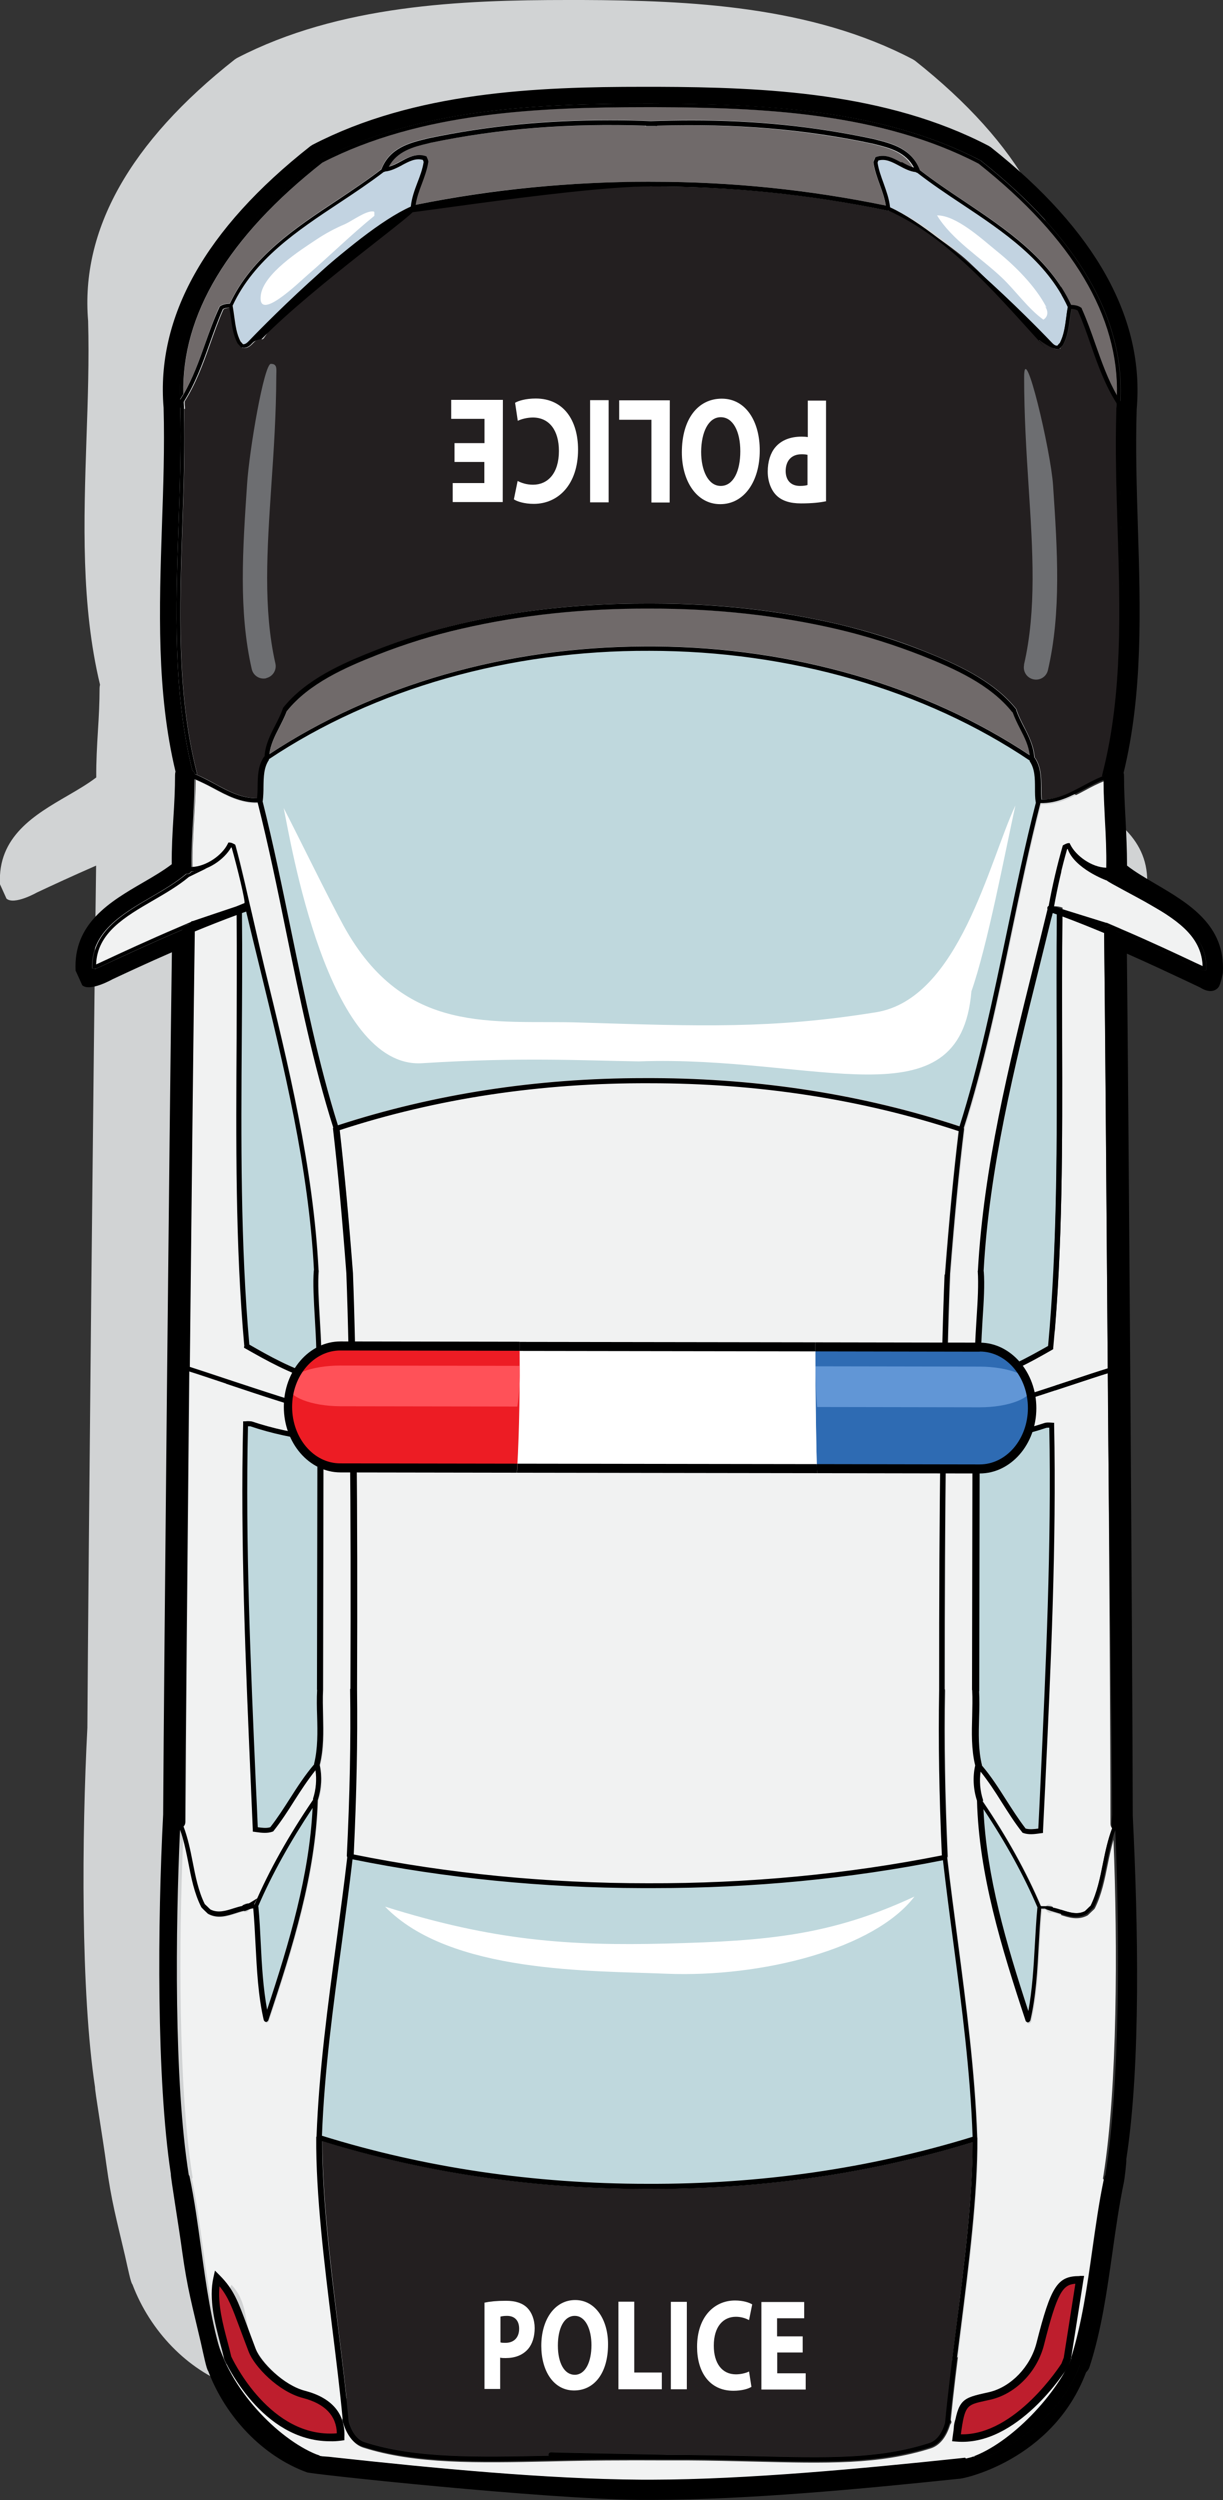 <?xml version="1.0" encoding="UTF-8"?>
<svg id="Layer_2" data-name="Layer 2" xmlns="http://www.w3.org/2000/svg" viewBox="0 0 81.18 165.87">
  <rect x="0" y="0" width="81.18" height="165.87" fill="#333333" stroke="none"/>
  <defs>
    <style>
      .cls-1 {
        fill: #6196d6;
      }

      .cls-2 {
        fill: #fff;
      }

      .cls-3 {
        fill: #c2d3e1;
      }

      .cls-4 {
        fill: #be1e2d;
      }

      .cls-5 {
        fill: #2e6bb3;
      }

      .cls-6 {
        fill: #bfd8dd;
      }

      .cls-7 {
        fill: #6d6e71;
      }

      .cls-8 {
        fill: #f1f2f2;
      }

      .cls-9 {
        fill: #ed1c24;
      }

      .cls-10 {
        fill: #d1d3d4;
      }

      .cls-11 {
        fill: #ff5158;
      }

      .cls-12 {
        fill: #706a6a;
      }

      .cls-13 {
        fill: #231f20;
      }
    </style>
  </defs>
  <g id="Layer_2-2" data-name="Layer 2">
    <g>
      <path class="cls-10" d="m0,58.67l.43.95c.51.45,2.01-.4,2.01-.4.98-.46,2.38-1.11,3.94-1.79-.16,11.25-.52,46.82-.58,57.2-.37,7.1-.45,17.55.51,23.86-.03.13.54,3.54.75,5.12.35,2.52.66,3.56,1.24,6.06.19.84.38,1.79.49,1.89,1.18,3.12,3.66,5.67,6.55,6.72.14.12,15.77,1.78,22.09,1.83h.51s.45,0,.45,0h0c6.28-.02,13.73-.72,20.22-1.4.14.05,6.22-1.16,8.45-7.06.11-.11.2-.24.24-.39.79-2.44,1.15-5.04,1.51-7.56.22-1.56.45-3.18.77-4.71.03-.14.18-1.35.15-1.48.98-6.31.78-15.69.43-22.79-.02-10.37-.27-45.95-.39-57.2,1.56.69,2.96,1.35,3.94,1.81l.93.44s.75.52,1.2-.01c.17-.2.3-.97.3-.97.19-3.16-2.28-4.61-4.46-5.89-.69-.41-1.35-.79-1.9-1.21,0-1.04-.05-2.08-.1-3.08-.05-.93-.1-1.9-.1-2.84,0-.08,0-.16-.03-.23,1.29-5.28,1.12-10.89.95-16.32-.08-2.57-.16-5.23-.08-7.77v-.03c.53-6.03-2.72-11.88-9.68-17.39l-.14-.09C53.83.38,45.73.03,38.66,0h-.7s-.26,0-.26,0h0c-7.07,0-15.17.32-21.97,3.85l-.14.09c-6.98,5.49-10.25,11.33-9.74,17.36v.03c.07,2.55-.02,5.21-.11,7.78-.18,5.42-.37,11.03.9,16.32-.02.08-.03.15-.03.23,0,.94-.05,1.91-.11,2.84-.06,1-.12,2.03-.11,3.08-.55.42-1.21.81-1.9,1.21C2.3,54.06-.17,55.5,0,58.67Z"/>
      <g>
        <path class="cls-8" d="m43.1,71.86c-7.22-.03-14.13,1.01-20.56,3.11.33,2.82.61,5.85.88,9.5,0,0,0,.01,0,.02.23,6.14.32,15.17.27,27.6,0,0,0,0,0,0,.05,3.36-.02,6.94-.22,10.94,6.29,1.27,12.85,1.92,19.52,1.91,6.66.03,13.23-.59,19.52-1.85-.18-3.99-.24-7.57-.18-10.94,0,0,0,0,0,0,0-12.42.11-21.45.36-27.6,0,0,0,0,0-.02.29-3.66.58-6.68.91-9.5-6.42-2.12-13.34-3.19-20.53-3.18Z"/>
        <path class="cls-6" d="m63.28,128.88c-.24-1.79-.48-3.65-.69-5.46-6.19,1.23-12.63,1.85-19.18,1.85,0,0,0,0-.01,0-.14,0-.28,0-.42,0-.13,0-.26,0-.39,0,0,0,0,0-.01,0-6.55-.02-12.99-.66-19.18-1.91-.21,1.82-.46,3.67-.7,5.46-.57,4.23-1.16,8.6-1.33,12.88,6.82,2.13,14.08,3.2,21.6,3.19,7.51.03,14.77-1.02,21.59-3.12-.15-4.28-.72-8.66-1.28-12.89Z"/>
        <path class="cls-2" d="m44.24,130.95c6.33.26,13.81-1.65,16.46-5.12-5.52,2.57-9.72,2.95-16.48,3.12-6.45.16-11.43-.18-18.66-2.45,4.31,4.45,13.77,4.24,18.67,4.45Z"/>
        <path class="cls-8" d="m69.91,89.51l-.08.05c-1.37.77-2.92,1.64-4.64,2.15-.24.46-.19,1.04-.14,1.6,0,.04,0,.08.01.12.96-.17,3.82-1.11,5.95-1.82,1.02-.34,1.93-.64,2.52-.82-.09-12.22-.18-24.28-.24-28.89-.9-.38-1.83-.75-2.77-1.1-.03,2.69-.02,5.45-.02,8.13.02,6.8.04,13.83-.58,20.49v.09Z"/>
        <path class="cls-13" d="m36.62,162.69c.16.01,2.12.05,3.85.09,2.98.06,3.68.07,3.87.09h0c.42,0,.83,0,1.24,0,.09,0,.16,0,.18,0,.01,0,.02,0,.03,0,1.55.02,2.97.05,4.26.08,4.98.12,8.26.2,11.63-.87.47-.15.84-.63,1.06-1.34.18-1.9.44-3.98.72-6.17.54-4.28,1.1-8.7,1.11-12.45-6.72,2.06-13.86,3.1-21.24,3.1,0,0-.01,0-.02,0-.11,0-.22,0-.33,0-.11,0-.22,0-.33,0,0,0-.01,0-.02,0-7.39-.03-14.52-1.09-21.23-3.17,0,3.74.54,8.16,1.06,12.45.27,2.2.53,4.27.7,6.18.21.72.58,1.19,1.05,1.34,3.39,1.09,7.49,1.01,12.23.9-.02-.05-.03-.1,0-.15.04-.07.11-.1.18-.09Z"/>
        <path class="cls-6" d="m17.86,50.4c-.34.5-.35,1.12-.36,1.78,0,.31,0,.64-.05.94,0,0-.01.01-.01.02.71,2.82,1.32,5.79,1.91,8.66.88,4.3,1.8,8.75,3.09,12.84,6.36-2.08,13.2-3.13,20.32-3.13h0s0,0,.01,0c.04,0,.07,0,.11,0h.21c.07,0,.14,0,.21,0,.04,0,.07,0,.11,0h.01s0,0,0,0c7.12.02,13.95,1.1,20.31,3.2,1.3-4.09,2.23-8.53,3.13-12.83.6-2.87,1.22-5.83,1.94-8.65,0,0-.01-.01-.01-.02-.04-.31-.05-.63-.05-.94,0-.66-.01-1.28-.35-1.78,0-.01,0-.03,0-.05-7.01-4.7-15.95-7.28-25.24-7.28-9.29-.04-18.24,2.51-25.26,7.19,0,.02,0,.03,0,.05Z"/>
        <path class="cls-2" d="m28.03,70.54c6.49-.41,10.54-.18,14.37-.12,11.75-.43,21.33,4.3,22.08-4.65,1.07-3.04,2.23-9.2,2.92-12.33-1.74,3.7-3.74,12.83-9.25,13.72-6.87,1.11-11.66.93-19.68.68-5.71-.18-11.62.94-15.67-6.43-1.06-1.94-3.01-5.95-3.97-7.8.44,2.07,2.88,17.34,9.2,16.93Z"/>
        <path class="cls-6" d="m65.18,117.09s0,.02,0,.03c.6.71,1.11,1.5,1.6,2.27.41.64.83,1.31,1.3,1.91.25.08.55.04.84,0,.04-.96.09-1.93.14-2.9.37-7.81.75-15.89.59-23.7-.06,0-.12,0-.19.01-1.36.46-2.89.78-4.43.95l-.03,16.5s0,.01,0,.02c.03.58.01,1.17,0,1.74-.03,1.06-.06,2.15.19,3.16Z"/>
        <path class="cls-8" d="m69.14,126.46h.32s.02-.06.05-.07c.04-.02.08-.04.12-.03.07,0,.15.04.19.1,0,.01.04.03.05.05.02.01.02.03.03.05.2.04.39.1.58.16.53.17,1.04.34,1.54.08.07-.06.14-.13.21-.2.06-.06.11-.11.17-.16.43-.87.63-1.86.82-2.82.15-.78.32-1.58.61-2.32-.08-.07-.12-.18-.12-.29,0-5.01-.08-17.51-.17-29.9-.59.18-1.46.47-2.43.79-2.27.75-5.05,1.67-6.03,1.83-.05.35-.05.71-.04,1.09,0,.17,0,.34,0,.51,1.5-.16,2.99-.48,4.34-.93.1-.02.18-.03.26-.02.07,0,.13,0,.19.01h.15s0,.16,0,.16c.16,7.86-.22,16-.59,23.88-.05,1.02-.1,2.03-.14,3.04v.14s-.23.03-.23.03c-.35.05-.74.1-1.1-.03l-.04-.02-.03-.04c-.5-.63-.93-1.32-1.35-1.98-.44-.69-.89-1.4-1.4-2.03-.09.6-.04,1.27.16,1.88,0,.02,0,.03,0,.05,0,0,0,0,0,0,0,0,0,.02,0,.03,1.61,2.39,2.91,4.72,3.86,6.95.01,0,.03,0,.04.02Z"/>
        <path class="cls-6" d="m68.69,129.05c.04-.82.09-1.66.17-2.49,0,0,0-.01.01-.02-.89-2.1-2.1-4.29-3.59-6.53.2,4.46,1.5,8.89,2.98,13.4.26-1.42.35-2.91.43-4.37Z"/>
        <path class="cls-6" d="m69.88,60.56c-.3,1.25-.61,2.5-.92,3.74-1.61,6.5-3.28,13.23-3.66,20.03,0,0,.01.01.01.02.06.84,0,1.99-.08,3.2-.08,1.37-.17,2.78-.05,3.78,1.62-.49,3.09-1.3,4.4-2.04.61-6.62.59-13.61.57-20.37,0-2.72-.02-5.53.01-8.26-.09-.03-.18-.07-.28-.1Z"/>
        <path class="cls-8" d="m12.32,120.91c0,.11-.05.21-.12.29.28.74.44,1.54.6,2.32.19.96.38,1.96.81,2.83.06.05.11.11.17.16.07.07.14.13.21.2.5.26,1,.1,1.54-.08.19-.06.38-.12.58-.16.01-.02.01-.04.03-.05.02-.01.05-.04.05-.05.04-.07.12-.1.19-.1.04,0,.08.01.12.04.03.02.03.05.05.07h.32s.02-.01.04-.02c.95-2.23,2.26-4.56,3.88-6.94,0,0,0-.02,0-.03,0,0,0,0,0,0,0-.02-.01-.03,0-.05.2-.61.25-1.28.16-1.88-.52.63-.97,1.34-1.41,2.03-.42.66-.86,1.35-1.36,1.98l-.03.04-.04.02c-.36.13-.75.08-1.1.03l-.22-.03v-.14c-.05-1.01-.09-2.03-.14-3.04-.34-7.87-.7-16.01-.51-23.88v-.15s.16-.01.16-.01c.07,0,.14-.01.21-.01s.14,0,.22.02c1.37.46,2.87.78,4.36.95,0-.17,0-.35,0-.51,0-.38.01-.73-.04-1.09-.97-.16-3.76-1.09-6.02-1.85-.97-.32-1.84-.61-2.43-.8-.13,12.4-.24,24.9-.26,29.9Z"/>
        <path class="cls-6" d="m21.05,113.86c-.02-.57-.03-1.16,0-1.74,0,0-.01-.02-.01-.02l.03-16.5c-1.53-.17-3.07-.5-4.45-.97-.05,0-.11,0-.16,0-.18,7.8.17,15.88.52,23.7.04.97.09,1.94.13,2.9.29.04.58.07.83,0,.48-.61.9-1.27,1.31-1.91.49-.77,1-1.56,1.61-2.27,0,0,0-.02,0-.03.26-1.01.23-2.1.2-3.16Z"/>
        <path class="cls-6" d="m17.3,128.96c.07,1.46.16,2.95.42,4.37,1.5-4.51,2.81-8.94,3.02-13.39-1.49,2.24-2.71,4.43-3.61,6.52,0,0,0,.01.01.02.07.82.12,1.67.16,2.48Z"/>
        <path class="cls-12" d="m43.01,42.88s.02,0,.04,0h.09s.06,0,.09,0c.01,0,.03,0,.04,0,.08,0,.17,0,.25,0,0,0,0,0,0,0,9.13.07,17.91,2.62,24.84,7.22-.08-.63-.35-1.18-.64-1.76-.18-.35-.37-.72-.5-1.1,0,0-.01,0-.02,0-1.47-1.84-3.87-2.9-6-3.75-1.8-.72-3.7-1.31-5.63-1.76-3.89-.91-8.08-1.37-12.43-1.36-4.35-.03-8.54.42-12.43,1.32-1.93.45-3.83,1.03-5.63,1.74-2.14.84-4.55,1.9-6.02,3.73,0,0-.01,0-.01,0-.14.38-.32.75-.51,1.1-.3.58-.57,1.13-.65,1.76,6.94-4.58,15.73-7.1,24.86-7.14,0,0,0,0,0,0,.08,0,.17,0,.25,0Z"/>
        <path class="cls-8" d="m71.1,156.43c.71-2.28,1.06-4.76,1.4-7.16.22-1.54.44-3.13.76-4.65l-.05-.08.04-.24c.92-5.76.94-15.23.66-22.24-.15.53-.27,1.08-.38,1.63-.2.99-.4,2.02-.86,2.93l-.04.05c-.06.06-.13.12-.19.18-.08.07-.15.15-.23.22l-.03.02c-.63.33-1.23.14-1.81-.05-.19-.06-.37-.12-.55-.16-.08.04-.17.05-.24-.01-.05-.04-.11-.09-.15-.16,0,0,0,0,0,0h-.26c-.07.78-.12,1.59-.16,2.37-.09,1.69-.18,3.43-.56,5.06,0,0-.01.01-.02.02,0,.01-.01.02-.02.03-.02.02-.04.04-.07.06,0,0,0,0,0,0,0,0-.02,0-.03,0-.02,0-.04.02-.06.01-.01,0-.01-.01-.02-.02-.01,0-.02-.01-.03-.02-.02-.02-.04-.04-.06-.06,0,0,0,0,0,0-1.63-4.92-3.1-9.73-3.23-14.61,0,0,0,0,0,0-.25-.76-.29-1.6-.12-2.33,0,0,0,0,0-.01-.27-1.06-.23-2.19-.2-3.27.02-.57.03-1.16,0-1.72,0,0-.01-.02-.01-.03l.03-16.64s0,0,0,0c0,0,0,0,0,0,.01-.23,0-.46,0-.69,0-.41-.02-.84.06-1.26,0,0,0,0,0,0,0-.07-.01-.14-.02-.22-.06-.59-.11-1.26.19-1.84-.14-1.03-.05-2.52.04-3.97.08-1.2.15-2.33.08-3.15,0-.01.01-.03.01-.04.37-6.85,2.05-13.59,3.67-20.12.32-1.29.64-2.57.95-3.85-.02-.04-.03-.1,0-.14.01-.04.05-.06.08-.09.24-1.33.56-2.7.92-3.95l.02-.06.05-.03c.08-.04.18-.1.3-.11h.1s.04.08.04.08c.37.76,1.42,1.52,2.37,1.54.02-1.07-.03-2.14-.09-3.19-.05-.86-.09-1.74-.1-2.63-.4.16-.8.36-1.2.58-.91.49-1.85.99-2.97.95-.72,2.81-1.34,5.76-1.93,8.62-.91,4.33-1.84,8.81-3.16,12.94,0,.02.02.03.02.05-.34,2.85-.64,5.9-.93,9.61,0,0,0,0,0,.02-.25,6.13-.37,15.15-.36,27.54,0,.02.02.03.02.05-.06,3.39,0,7.01.18,11.05,0,.03-.02.06-.03.09.21,1.84.46,3.72.7,5.53.56,4.27,1.14,8.68,1.29,13.01h0s0,0,0,0h0s.01.03.01.04c.02,3.81-.56,8.34-1.11,12.72-.27,2.11-.52,4.1-.7,5.95.05.06.06.13.02.2l-.06.09c-.25.83-.7,1.38-1.28,1.57-3.42,1.09-6.91,1-11.74.88-1.34-.03-2.82-.07-4.44-.08-.26,0-.79,0-1.94,0-.88,0-1.88-.01-2.07,0h0s-.05,0-.05,0c-1.77,0-3.44.03-5.04.07-4.79.1-8.93.19-12.4-.92-.58-.19-1.03-.74-1.28-1.57l-.06-.09c-.04-.07-.02-.14.02-.2-.17-1.84-.42-3.84-.68-5.95-.54-4.38-1.1-8.91-1.07-12.72,0-.01.01-.02.02-.04h0s0-.01,0-.01c0,0,0,0,0,0,.16-4.32.75-8.74,1.33-13,.25-1.82.5-3.69.71-5.53-.01-.03-.03-.05-.03-.09.2-4.04.27-7.66.22-11.05,0-.02.02-.03.02-.05.05-12.4-.04-21.42-.27-27.54,0,0,0,0,0-.02-.28-3.7-.56-6.76-.89-9.61,0-.02.01-.04.02-.05-1.31-4.13-2.23-8.62-3.12-12.95-.59-2.86-1.2-5.81-1.9-8.62-1.12.03-2.06-.47-2.96-.96-.41-.22-.8-.42-1.2-.58,0,.88-.06,1.77-.11,2.62-.06,1.04-.12,2.12-.1,3.19.95-.03,2.01-.78,2.38-1.54l.04-.09h.1c.12.02.22.08.3.12l.05.03.02.06c.36,1.26.67,2.62.9,3.95.03.02.07.05.08.09.02.05,0,.1,0,.14.3,1.28.62,2.57.93,3.86,1.6,6.53,3.25,13.28,3.6,20.13,0,.02.02.03.01.04-.06.82,0,1.95.07,3.15.08,1.45.17,2.94.03,3.97.3.57.25,1.24.19,1.84,0,.07-.01.15-.02.22,0,0,0,0,0,0,.07.42.06.85.05,1.26,0,.23-.01.46,0,.69,0,0,0,0,0,0,0,0,0,0,0,0l-.03,16.64s0,.01,0,.02c-.03.57-.02,1.16,0,1.73.03,1.08.06,2.21-.22,3.27,0,0,0,0,0,.01.17.73.13,1.57-.13,2.33,0,0,0,0,0,0-.15,4.87-1.63,9.68-3.28,14.6,0,0,0,0,0,0-.01.03-.03.05-.06.07,0,0-.02.02-.03.02-.01,0-.01.02-.02.02-.02,0-.04,0-.06-.01-.01,0-.02,0-.03,0,0,0,0,0,0,0-.03-.01-.04-.03-.06-.05,0-.01-.02-.02-.02-.03,0,0-.01-.01-.02-.02-.37-1.63-.46-3.38-.55-5.06-.04-.78-.08-1.59-.15-2.37h-.26s0,0,0,0c-.05.07-.1.11-.15.16-.07.06-.16.05-.24,0-.18.04-.36.09-.55.16-.58.18-1.18.38-1.8.04l-.03-.02c-.08-.07-.15-.15-.23-.22-.06-.06-.12-.12-.18-.18l-.03-.05c-.46-.92-.66-1.94-.85-2.93-.1-.54-.22-1.09-.37-1.63-.3,7.01-.31,16.48.59,22.24l.04.24-.05.08c.31,1.52.53,3.11.74,4.64.33,2.41.67,4.89,1.38,7.18l.11.05v.03s.18,0,.18,0c-.3-1.39-.37-3.74.21-4.86,1.11,1.12.87,2.65,1.41,3.86.7,1.56,2.1,2.58,3.44,3.45.83.54,2.5.75,2.43,2.24-3.1-.18-6.19-2.16-7.5-4.26h-.02c1.06,2.8,3.29,5.08,5.87,5.97l.23.08.02.03.21.03c.13.03.25.07.36.09l.05-.06.35.04c6.53.71,14.05,1.44,20.39,1.48h.39s.35,0,.35,0c6.31-.02,13.85-.73,20.39-1.42l.35-.04.05.06c.11-.03.23-.06.36-.09l.11-.02h.1s.02-.04.02-.04l.22-.08c2.58-.88,4.82-3.16,5.89-5.95h-.01c-1.31,2.1-4.41,4.07-7.51,4.24-.06-1.49,1.61-1.69,2.44-2.23,1.35-.87,2.75-1.88,3.46-3.44.55-1.2.31-2.74,1.43-3.85.57,1.13.5,3.47.2,4.86h.17s0,0,0,0v-.03s.12-.05.12-.05Z"/>
        <path class="cls-6" d="m16.54,89.2c1.31.74,2.78,1.56,4.39,2.06.12-.99.04-2.4-.04-3.78-.07-1.21-.14-2.35-.07-3.2,0,0,0-.01.01-.02-.35-6.81-2-13.54-3.59-20.04-.31-1.25-.61-2.5-.91-3.75-.09.03-.19.07-.28.1.02,2.73,0,5.54-.01,8.27-.04,6.76-.09,13.74.5,20.36Z"/>
        <path class="cls-8" d="m15.7,60.7c-.95.35-1.88.72-2.78,1.09-.07,4.62-.21,16.67-.33,28.89.6.18,1.51.49,2.52.83,2.13.71,4.98,1.66,5.94,1.83,0-.04,0-.08.01-.12.05-.56.1-1.13-.14-1.6-1.72-.51-3.27-1.39-4.64-2.16l-.08-.05v-.09c-.61-6.67-.56-13.7-.52-20.49.02-2.68.03-5.44,0-8.13Z"/>
        <path class="cls-8" d="m12.53,58.17c-.69.58-1.53,1.07-2.34,1.54-1.92,1.12-3.74,2.18-3.82,4.27l.52-.24c1.18-.55,2.97-1.39,4.94-2.22l.96-.41v.29c.94-.39,1.92-.78,2.91-1.14v-.13s.13-.03.13-.03c.11-.03.24-.04.37-.05.02,0,.04,0,.07,0-.23-1.28-.52-2.59-.87-3.81-.02,0-.03-.01-.04-.02-.46.81-1.56,1.57-2.58,1.59v.15s-.24.21-.24.21Z"/>
        <path class="cls-3" d="m28.08,10.61c-.48-.14-.92.1-1.39.35-.35.19-.71.38-1.11.41-.03.02-.05.03-.09.03-.93.72-1.96,1.4-2.96,2.06-2.78,1.84-5.66,3.75-7.07,6.81.05.24.08.49.11.73.07.57.15,1.16.42,1.65.06.05.11.12.16.18.15.02.27-.09.43-.26.17-.18,6.84-7.14,10.7-8.87,0,0,0-.01.01-.02.06-.55.25-1.07.44-1.58.16-.44.33-.9.41-1.36-.01-.05-.03-.09-.05-.14Z"/>
        <path class="cls-12" d="m43.19,12.06h.15c5.22,0,10.42.54,15.45,1.58-.07-.47-.23-.92-.4-1.39-.17-.46-.35-.94-.42-1.45v-.03s0-.03,0-.03c.02-.08.05-.16.11-.26l.02-.05.05-.02c.15-.05.29-.07.43-.07.44,0,.84.22,1.22.43.27.15.53.29.8.36-.54-1.03-1.62-1.31-2.58-1.55l-.16-.04c-4.55-.96-9.12-1.34-14.3-1.19-.02,0-.04.02-.06.02-.11,0-.22,0-.33,0-.11,0-.22,0-.33,0h0s-.03-.01-.05-.02c-5.18-.17-9.75.19-14.31,1.14l-.15.04c-.97.24-2.05.52-2.59,1.54.27-.07.53-.21.8-.35.39-.21.79-.42,1.22-.42.14,0,.28.02.43.07l.05.02.02.05c.05.1.08.18.1.26v.03s0,.03,0,.03c-.08.51-.25.99-.43,1.45-.17.47-.33.92-.41,1.39,5.04-1.03,10.24-1.54,15.46-1.53h.15Z"/>
        <path class="cls-8" d="m74.38,61.62c1.97.84,3.75,1.68,4.94,2.24l.52.24c-.07-2.09-1.88-3.16-3.8-4.29-.81-.47-1.65-.97-2.33-1.55l-.25-.21v-.15c-1.02-.03-2.12-.79-2.57-1.6-.01,0-.03.01-.04.02-.35,1.21-.65,2.52-.88,3.81.02,0,.04,0,.07,0,.13,0,.26.02.36.05l.13.04v.13c.99.37,1.96.76,2.91,1.15v-.29s.95.41.95.41Z"/>
        <path class="cls-13" d="m12.22,27.12c.07,2.55-.02,5.21-.11,7.78-.18,5.41-.37,11,.91,16.16l.07.29-.03.05c.43.18.85.4,1.26.63.86.47,1.75.94,2.77.93.03-.25.03-.5.04-.77.01-.69.02-1.4.43-1.99,0-.01.02-.02.03-.02.05-.76.38-1.41.7-2.04.18-.35.37-.71.5-1.09,0-.03,0-.06.03-.09,1.52-1.89,3.97-2.97,6.15-3.83,1.82-.72,3.73-1.31,5.68-1.76,3.85-.89,7.98-1.34,12.28-1.33.07,0,.15,0,.22,0s.15,0,.22,0c4.3,0,8.43.47,12.28,1.37,1.95.46,3.86,1.05,5.67,1.78,2.17.87,4.62,1.95,6.14,3.85.02.03.03.06.03.1.13.37.31.73.49,1.08.32.63.65,1.28.7,2.04,0,0,.02.01.03.02.4.59.41,1.3.42,1.99,0,.27,0,.53.03.78,1.02.02,1.91-.46,2.77-.92.41-.22.83-.45,1.26-.62l-.03-.05.07-.29c1.3-5.16,1.13-10.75.96-16.16-.08-2.58-.16-5.25-.08-7.82v-.06s0-.04,0-.04c.01-.12.01-.24.02-.36-.73-1.16-1.22-2.48-1.67-3.78-.27-.78-.56-1.59-.89-2.34-.12-.08-.28-.1-.43-.11-.04.21-.07.42-.1.63-.08.6-.16,1.22-.46,1.76l-.02.03c-.06.06-.12.13-.18.2l-.03.03h-.04c-.33.08-.54-.14-.71-.32-.2-.21-.32-.32-.54-.24-.02,0-.03,0-.04,0-.01,0-.02,0-.03,0-.02,0-.04-.02-.05-.04,0,0-.02,0-.02-.01-2.55-3.8-6.07-6.84-9.91-8.56-.01,0-.03.01-.04,0-5.13-1.08-10.42-1.62-15.74-1.61-5.32-.02-10.62.5-15.75,1.56-.02,0-.03,0-.04,0-3.85,1.72-7.38,4.74-9.94,8.53,0,0-.01,0-.02.01-.02.02-.03.03-.05.04-.01,0-.02,0-.03,0-.01,0-.03,0-.04,0-.22-.08-.34.04-.54.24-.17.18-.39.4-.71.33h-.04s-.03-.04-.03-.04c-.06-.08-.12-.15-.18-.2l-.03-.03c-.3-.54-.38-1.16-.46-1.76-.03-.21-.06-.42-.1-.63-.15,0-.31.03-.43.1-.34.75-.62,1.56-.9,2.34-.46,1.3-.95,2.62-1.68,3.78,0,.12,0,.24.02.36v.14Z"/>
        <path class="cls-12" d="m64.97,10.85c-6.55-3.4-14.47-3.72-21.39-3.75h-.27s-.11,0-.11,0h-.29s0,0,0,0h-.1c-6.92,0-14.84.3-21.4,3.68-6.26,4.94-9.36,10.11-9.23,15.37.61-1.05,1.04-2.24,1.45-3.4.28-.8.57-1.62.92-2.39v-.03s.04-.02.04-.02c.2-.15.45-.17.66-.18,1.46-3.1,4.34-5.02,7.14-6.87,1.04-.69,2.02-1.34,2.93-2.05,0,0,0-.01,0-.02.55-1.4,1.87-1.73,2.94-1.99l.16-.04c3.9-.81,7.79-1.2,12.07-1.2.88,0,1.78.03,2.7.06.92-.03,1.82-.05,2.7-.05,4.28,0,8.17.41,12.06,1.23l.16.04c1.06.26,2.39.59,2.93,2,0,0,0,.01,0,.02.92.71,1.89,1.37,2.93,2.06,2.79,1.86,5.68,3.79,7.12,6.9.21.01.45.03.66.18l.03.02v.03c.36.77.65,1.6.93,2.4.41,1.16.83,2.35,1.44,3.4.15-5.27-2.93-10.44-9.18-15.4Z"/>
        <path class="cls-3" d="m59.09,13.76c3.85,1.74,6.71,5.03,9.96,8.58.33-.06.54.15.71.33.16.17.27.27.43.26.05-.06.1-.12.16-.18.27-.5.35-1.09.42-1.65.03-.24.07-.49.11-.73-1.41-3.06-4.28-4.98-7.05-6.84-1-.66-2.02-1.35-2.95-2.07-.03,0-.06-.01-.09-.03-.4-.04-.76-.23-1.11-.42-.46-.25-.9-.49-1.39-.35-.02.05-.04.09-.05.14.07.47.24.92.4,1.37.19.51.37,1.03.43,1.58,0,0,0,.01.01.02Z"/>
        <path d="m12.98,51.71s-.01,0-.02,0c0,.88-.05,1.77-.1,2.63-.06,1.04-.12,2.12-.1,3.19,0,0,.01,0,.02,0-.02-1.07.04-2.14.1-3.19.05-.86.1-1.74.11-2.62Z"/>
        <path d="m73.8,58.08s0,0,0,0c-.12,0-.22-.07-.27-.17-.02,0-.04,0-.07,0v.15s.24.21.24.21c.69.58,1.52,1.07,2.33,1.55,1.92,1.13,3.73,2.19,3.8,4.29l-.52-.24c-1.18-.56-2.97-1.4-4.94-2.24l-.96-.41-3.47-1.08s3.5,1.37,3.51,1.38c.07-.05.14-.08.23-.08h0c.2,0,.37.15.4.35,2.02.86,3.83,1.71,5.11,2.31l.63.29s.04,0,.06,0c.07,0,.13-.01.19-.03.07-2.41-1.96-3.6-3.93-4.75-.81-.47-1.63-.97-2.3-1.53-.02,0-.04.01-.06.01Z"/>
        <path d="m12.17,26.16c-.13-5.27,2.97-10.44,9.23-15.37,6.56-3.38,14.49-3.67,21.4-3.68h.1s0,0,0,0h.29s.11,0,.11,0h.27c6.92.03,14.84.34,21.39,3.75,6.25,4.96,9.33,10.14,9.18,15.4.07.12.15.23.22.35.29-5.47-2.81-10.83-9.27-15.96-6.56-3.42-14.41-3.77-21.91-3.78-7.5,0-15.34.31-21.92,3.71-6.48,5.1-9.6,10.46-9.32,15.93.07-.12.15-.23.22-.35Z"/>
        <path d="m74.1,27.13v.06c-.08,2.57,0,5.24.08,7.82.17,5.4.34,10.99-.96,16.16l-.07.29.03.05s.07-.02.11-.04c.01-.1.07-.19.16-.24,1.31-5.18,1.14-10.8.97-16.23-.08-2.59-.16-5.27-.08-7.85,0,0,0,0,0-.01,0,0,0,0,0,0,0-.02,0-.04,0-.06-.08-.11-.15-.23-.22-.35,0,.12,0,.24-.02.36v.04Z"/>
        <path d="m12.95,51.36s.07.03.1.04l.03-.05-.07-.29c-1.28-5.17-1.09-10.75-.91-16.16.09-2.57.18-5.23.11-7.78v-.14c-.01-.12-.01-.24-.02-.36-.07.12-.14.24-.23.35,0,.02,0,.04,0,.06,0,0,0,0,0,0,0,0,0,0,0,.01.07,2.58-.02,5.26-.11,7.85-.19,5.43-.37,11.04.92,16.23.09.05.14.14.16.24Z"/>
        <path d="m6.37,64.27l.63-.29c1.28-.6,3.09-1.44,5.12-2.3.03-.2.19-.35.4-.35h0c.09,0,.16.04.23.09.01,0,.02,0,.04-.01v-.29s-.95.41-.95.41c-1.97.84-3.76,1.67-4.94,2.22l-.52.24c.07-2.09,1.89-3.15,3.82-4.27.81-.47,1.65-.96,2.34-1.54l1.17-.57-.92.21s-.04,0-.07,0c-.06.1-.15.17-.27.17,0,0,0,0,0,0-.02,0-.04,0-.06-.01-.67.56-1.49,1.05-2.3,1.52-1.97,1.15-4.01,2.34-3.94,4.74.06.02.12.02.19.03.02,0,.04,0,.06,0Z"/>
        <path d="m73.45,57.62s.01,0,.02,0c.02-1.07-.03-2.14-.09-3.19-.05-.86-.09-1.75-.09-2.63,0,0-.01,0-.02,0,0,.88.05,1.77.1,2.63.06,1.04.11,2.12.09,3.19Z"/>
        <path class="cls-7" d="m67.98,44.1c-.1.44.17.87.61.97.44.1.87-.17.97-.61.89-3.84.63-7.93.34-12.26-.15-2.3-1.92-9.76-1.92-7.18s.15,4.96.3,7.29c.27,4.2.53,8.17-.31,11.79Z"/>
        <g>
          <path class="cls-4" d="m22.6,161.68c.07-1.49-.85-2.41-2.43-2.82-1.55-.4-3.08-2.02-3.43-2.91-1.09-2.81-1.22-3.68-2.33-4.8-.41,1.79.39,3.87.69,5.26,0,0,2.61,5.86,7.51,5.27Z"/>
          <path d="m14.27,150.65l.32.32c.92.93,1.2,1.69,1.82,3.36.16.44.35.94.57,1.53.33.86,1.84,2.39,3.26,2.76,1.78.46,2.69,1.52,2.62,3.07v.21s-.22.03-.22.03c-.24.03-.49.05-.73.04-4.55,0-6.93-5.24-7.03-5.46-.08-.35-.17-.69-.27-1.05-.34-1.3-.77-2.92-.44-4.37l.1-.45Zm8.09,10.8c-.03-1.18-.79-1.97-2.25-2.35-1.64-.42-3.23-2.1-3.6-3.06-.23-.59-.41-1.1-.58-1.54-.52-1.4-.78-2.11-1.36-2.81-.12,1.21.23,2.54.52,3.63.1.37.19.71.26,1.03,0,0,2.34,5.11,6.56,5.11.15,0,.3,0,.45-.02Z"/>
        </g>
        <g>
          <path d="m71.31,156.05c-1.07,2.8-4.26,6.09-6.84,6.98l.23-.06-.02.03h-.1s-.11.03-.11.03c-.13.03-.25.06-.36.09l-.05-.06-.35.04c-6.54.69-14.08,1.4-20.39,1.42h-.35s-.39,0-.39,0c-6.34-.04-13.87-.77-20.39-1.48l-.35-.04-.41-.03s-.03,0-.02,0l-.19-.03-.02-.03-.23-.08c-2.52-1.04-5.76-4.3-6.62-7.8l-.35.63v1.2c1.09,2.96,3.44,5.51,6.9,6.25.02,0,.04-.02.06-.02,0,0,.02,0,.03,0,5.5.6,14.65,2.09,21.96,2.1,7.31.01,16.44-.63,21.96-2.03,0,0,.02,0,.03,0,.02,0,.04.02.06.02,2.68-.91,5.58-3.27,6.67-6.23l-.35-.89h0Z"/>
          <path d="m14.81,156.34c.06.17.13.34.21.5h.02s-.23-.5-.23-.5Z"/>
          <path d="m5.03,64.42l.43.95c.51.45,2.01-.4,2.01-.4.98-.46,2.38-1.11,3.94-1.79-.16,11.25-.52,46.82-.58,57.2-.37,7.1-.45,17.55.51,23.86-.03.13.54,3.54.75,5.12.35,2.52.66,3.56,1.24,6.06.19.84.38,1.78.49,1.89,1.18,3.11,3.67,5.67,6.55,6.72.14.11,15.77,1.78,22.09,1.83h.51s.45,0,.45,0h0c6.28-.02,13.73-.72,20.22-1.4.14.05,6.22-1.16,8.45-7.06.11-.11.2-.24.24-.39.79-2.44,1.15-5.04,1.51-7.56.22-1.57.45-3.18.77-4.71.03-.13.18-1.35.15-1.48.98-6.31.78-15.69.43-22.79-.02-10.37-.27-45.95-.39-57.2,1.56.69,2.96,1.35,3.94,1.81l.93.44s.75.53,1.2-.01c.17-.2.3-.97.3-.97.19-3.16-2.28-4.61-4.46-5.89-.69-.41-1.35-.79-1.9-1.22,0-1.04-.05-2.08-.1-3.08-.05-.93-.1-1.9-.1-2.84,0-.08,0-.16-.03-.23,1.29-5.28,1.12-10.89.95-16.32-.08-2.57-.16-5.23-.08-7.77v-.03c.53-6.03-2.72-11.88-9.68-17.39l-.14-.09c-6.79-3.55-14.89-3.89-21.96-3.92h-.7s-.26,0-.26,0h0c-7.07,0-15.17.32-21.97,3.85l-.14.09c-6.98,5.49-10.25,11.33-9.74,17.36v.03c.07,2.55-.02,5.21-.11,7.78-.18,5.43-.37,11.03.9,16.32-.02.08-.03.15-.03.23,0,.94-.05,1.91-.11,2.84-.06,1-.12,2.03-.11,3.08-.55.42-1.21.81-1.9,1.21-2.19,1.27-4.66,2.72-4.48,5.88Zm74.81-.03l-.63-.29c-1.28-.6-3.09-1.45-5.11-2.31-.03-.2-.19-.35-.4-.35h0c-.09,0-.17.04-.23.08-.01,0-.02,0-.04-.01-.94-.4-1.92-.78-2.91-1.15,0,0-.37-.2-.5-.21-.02,0-.04,0-.07,0,.23-1.28.53-2.59.88-3.81.02,0,.03-.01.04-.02.45,1.31,2.57,2.1,2.6,2.1.06.1,2.07,1.13,2.87,1.6,1.97,1.16,3.81,1.94,3.74,4.34-.06.02-.12.02-.19.03-.02,0-.04,0-.06,0Zm-8.68,92.12c-.05.15.07-.14.02,0l.49.43c-1.1,2.95-4,5.32-6.67,6.23-.02,0-.04-.02-.06-.02-.01,0-2.69.28-2.7.28-5.51.58-11.99,1.27-19.3,1.26-7.31,0-16.44-1.01-21.94-1.61,0,0-.02,0-.03,0-.02,0-.04.02-.06.02-2.68-.91-5.27-3.29-6.36-6.25l.05-.93c-.05-.14.27.65.23.5h-.08c-.72-2.31-1.07-4.81-1.4-7.23-.22-1.59-.44-3.23-.77-4.8,0-.04-.04-.06-.05-.09-.99-6.19-.88-16.41-.58-22.9.07.18.13.37.18.55.15.53.26,1.08.37,1.63.19.99.39,2.02.85,2.93l.03.05c.06.06.12.12.18.18.08.07.15.15.23.22l.03.02c.62.33,1.23.14,1.8-.04.19-.06.37-.12.55-.16.12.06.39-.16.64-.17.07.78.11,1.59.15,2.37.09,1.69.17,3.43.55,5.06,0,0,.01.01.02.02,0,.01.01.02.02.03.02.03.04.04.06.05,0,0,0,0,0,0,.01,0,.02,0,.03,0,.02,0,.04.02.06.01.01,0,.01-.01.02-.02.01,0,.02-.01.03-.02.03-.02.05-.04.06-.07,0,0,0,0,0,0,1.64-4.91,3.13-9.72,3.28-14.6,0,0,0,0,0,0,.25-.76.29-1.6.13-2.33,0,0,0,0,0-.01.27-1.06.24-2.19.22-3.27-.01-.57-.03-1.16,0-1.73,0,0,0-.01,0-.02l.03-16.64s0,0,0,0c0,0,0,0,0,0,0-.23,0-.46,0-.69,0-.41.02-.84-.05-1.26,0,0,0,0,0,0,0-.07.01-.15.02-.22.06-.59.12-1.26-.19-1.84.14-1.03.06-2.52-.03-3.97-.07-1.2-.14-2.33-.07-3.15,0-.02-.01-.03-.01-.04-.35-6.85-2-13.6-3.6-20.13-.31-1.29-.91-3.95-.93-4-.01-.04-.63-2.78-.98-4.04l-.02-.06-.05-.03c-.08-.04-.18-.1-.3-.11h-.1s-.04.08-.04.08c-.37.76-1.43,1.51-2.38,1.54,0,0-.01,0-.02,0-.02-1.07.04-2.14.1-3.19.05-.86.09-1.75.1-2.63,0,0,.01,0,.02,0,.4.17.79.36,1.2.58.91.49,1.85.99,2.96.96.71,2.81,1.32,5.76,1.9,8.62.89,4.34,1.81,8.82,3.12,12.95,0,.02-.02.03-.02.05.33,2.85.61,5.91.89,9.61,0,0,0,0,0,.02.23,6.12.32,15.14.27,27.54,0,.02-.02.03-.02.05.05,3.39-.02,7-.22,11.05,0,.03.02.06.03.09-.21,1.84-.47,3.71-.71,5.53-.58,4.27-1.17,8.68-1.33,13,0,0,0,0,0,0,0,0,0,0,0,0h0s-.02.03-.02.04c-.03,3.81.53,8.34,1.07,12.72.26,2.11.51,4.11.68,5.95-.05.06.04.29.04.29.25.83.7,1.39,1.28,1.57,3.46,1.11,7.6,1.02,12.4.92,1.61-.03,3.27-.07,5.04-.07h.05s0,0,0,0c.19,0,1.19,0,2.07,0,1.15,0,1.68.01,1.94,0,1.62.01,3.1.05,4.44.08,4.83.12,8.32.2,11.74-.88.58-.18,1.03-.74,1.28-1.57l.06-.09c.04-.07.03-.14-.02-.2.18-1.84.43-3.83.7-5.95.55-4.38,1.13-8.91,1.11-12.72,0-.01-.01-.02-.01-.03h0s0-.02,0-.02h0c-.15-4.33-.73-8.74-1.29-13.01-.24-1.82-.49-3.69-.7-5.53.01-.03.03-.06.03-.09-.18-4.04-.24-7.65-.18-11.05,0-.02-.02-.03-.02-.05,0-12.39.11-21.41.36-27.54,0,0,0,0,0-.02.29-3.7.58-6.76.93-9.61,0-.02-.01-.03-.02-.05,1.32-4.13,2.26-8.61,3.16-12.94.6-2.86,1.21-5.81,1.93-8.62,1.12.03,2.06-.47,2.97-.95.41-.22.8-.42,1.2-.58,0,0,.01,0,.02,0,0,.88.05,1.77.09,2.63.06,1.04.11,2.12.09,3.19,0,0-.01,0-.02,0-.95-.03-2-.79-2.37-1.54l-.04-.09h-.1c-.12.02-.22.08-.3.12l-.05.03-.02.06c-.36,1.25-.68,2.62-.92,3.95-.03.02-.07.05-.08.09-.02.05-.01.1,0,.14-.31,1.28-.63,2.57-.95,3.85-1.62,6.52-3.29,13.27-3.67,20.12,0,.01-.02.03-.01.04.06.82,0,1.95-.08,3.15-.09,1.45-.18,2.94-.04,3.97-.3.57-.25,1.24-.19,1.84,0,.07.01.15.02.22,0,0,0,0,0,0-.07.42-.06.85-.06,1.26,0,.23,0,.46,0,.69,0,0,0,0,0,0,0,0,0,0,0,0l-.03,16.64s0,.02.01.03c.03.57.01,1.16,0,1.72-.03,1.08-.06,2.21.2,3.27,0,0,0,0,0,.01-.17.73-.13,1.57.12,2.33,0,0,0,0,0,0,.13,4.87,1.6,9.69,3.23,14.61,0,0,0,0,0,0,.01.03.03.05.06.06.01,0,.02.02.03.02,0,0,.01.02.02.02.02,0,.04,0,.06-.01.01,0,.02,0,.03,0,0,0,0,0,0,0,.03-.01.05-.03.07-.06,0-.01.02-.02.02-.03,0,0,.02-.01.02-.02.38-1.63.47-3.37.56-5.06.04-.78.09-1.59.16-2.37h.26s0,0,0,0c.04.07.75.26.94.32.58.19,1.18.38,1.81.05l.03-.02c.08-.07.16-.14.23-.22.06-.06.12-.12.19-.18l.04-.05c.46-.92.66-1.94.86-2.93.11-.54.22-1.09.38-1.63.05-.19.11-.37.18-.55.28,6.49.35,16.71-.66,22.9-.02.03-.05.05-.05.09-.34,1.57-.56,3.21-.79,4.8-.34,2.42-.7,4.92-1.42,7.22h-.02ZM16.2,89.33v.09s.09.05.09.05c1.37.78,2.92,1.65,4.64,2.16.24.47.19,1.04.14,1.6,0,.04,0,.08-.01.12-.96-.17-3.81-1.13-5.94-1.83-1.02-.34-1.93-.64-2.52-.83.13-12.21.26-24.27.33-28.89.9-.37,1.83-.74,2.78-1.09.02,2.69,0,5.45,0,8.13-.04,6.8-.09,13.83.51,20.49Zm-.14-28.75c.09-.03.19-.07.28-.1.3,1.25.6,2.5.91,3.75,1.59,6.51,3.24,13.24,3.59,20.04,0,0,0,.01-.01.02-.07.84,0,1.99.07,3.2.08,1.37.16,2.78.04,3.78-1.62-.49-3.09-1.31-4.39-2.06-.59-6.62-.55-13.61-.5-20.36.02-2.72.04-5.53.01-8.27Zm4.8,56.47c-.6.7-1.12,1.5-1.61,2.27-.41.64-.83,1.3-1.31,1.91-.25.08-.55.04-.83,0-.04-.96-.08-1.93-.13-2.9-.34-7.81-.7-15.89-.52-23.7.06,0,.11,0,.16,0,1.38.47,2.91.8,4.45.97l-.03,16.5s0,.01.01.02c-.03.58-.02,1.17,0,1.74.03,1.06.05,2.15-.2,3.16,0,0,0,.02,0,.03Zm-5.84-25.24c2.27.76,5.05,1.69,6.02,1.85.05.35.05.71.04,1.09,0,.17,0,.34,0,.51-1.5-.17-2.99-.49-4.36-.95-.08-.01-.15-.02-.22-.02s-.14,0-.21.01h-.15s0,.16,0,.16c-.19,7.86.17,16,.51,23.88.04,1.02.09,2.03.13,3.04v.14s.22.03.22.03c.35.05.74.1,1.1-.03l.04-.02.03-.04c.5-.63.94-1.31,1.36-1.98.44-.69.9-1.39,1.41-2.03.09.6.04,1.27-.16,1.88,0,.02,0,.03,0,.05,0,0,0,0,0,0,0,0,0,.02,0,.03-1.62,2.38-2.93,4.71-3.88,6.94-.01,0-.03,0-.04.02l.21-.42s-.56.36-.58.34c-.04-.02-.35.1-.37.11-.02.01-.02.03-.03.05-.19.04-.39.1-.58.16-.53.17-1.04.33-1.54.08-.07-.06-.14-.13-.21-.2-.06-.05-.11-.11-.17-.16-.43-.87-.62-1.86-.81-2.83-.15-.78-.32-1.58-.6-2.32.08-.07.12-.18.12-.29.02-5,.14-17.5.26-29.9.59.18,1.46.48,2.43.8Zm5.73,28.14c-.22,4.46-1.53,8.89-3.02,13.39-.26-1.42-.35-2.91-.42-4.37-.04-.82-.08-1.66-.16-2.48,0,0,0-.01-.01-.02.9-2.09,2.12-4.28,3.61-6.52ZM11.98,27.05s0,0,0-.01c0,0,0,0,0,0,0-.02,0-.04,0-.06.08-.11.15-.23.23-.35.73-1.16,1.22-2.48,1.68-3.78.28-.78.56-1.58.9-2.34.12-.08.28-.1.43-.1.04.21.07.42.1.63.08.6.16,1.22.46,1.76l.03.03c.06.06.12.13.18.2l.03.03h.04c.33.08.54-.14.71-.32.2-.21.57-.24.59-.24,3.47-3.55,10.8-8.73,10.09-8.57-5.13,1.06,10.43-1.59,15.75-1.56,5.32,0,10.61.54,15.74,1.61.02,0,.03,0,.04,0,3.84,1.73,6.85,5.17,9.91,8.56,1.13,1.25.05.04.07.05.01,0,.02,0,.03,0,.02,0,.03,0,.04,0q.92.65,1.25.57h.04s.03-.04.03-.04c.06-.08.12-.15.18-.2l.02-.03c.3-.54.38-1.16.46-1.76.03-.21.06-.42.1-.63.15,0,.31.03.43.11.34.75.62,1.56.89,2.34.45,1.3.94,2.62,1.67,3.78.07.12.14.24.22.35,0,.02,0,.04,0,.06,0,0,0,0,0,0,0,0,0,0,0,.01-.08,2.58,0,5.26.08,7.85.17,5.43.33,11.04-.97,16.23-.09.05-.14.13-.16.24-.03.01-.07.03-.11.04-.43.18-.85.4-1.26.62-.86.46-1.75.93-2.77.92-.03-.25-.03-.5-.03-.78,0-.69-.02-1.4-.42-1.99,0-.01-.02-.02-.03-.02-.05-.76-.37-1.41-.7-2.04-.18-.35-.36-.71-.49-1.08,0-.04,0-.07-.03-.1-1.52-1.9-3.96-2.98-6.14-3.85-1.82-.72-3.73-1.32-5.67-1.78-3.85-.9-7.98-1.36-12.28-1.37-.07,0-.15,0-.22,0s-.15,0-.22,0c-4.3,0-8.43.44-12.28,1.33-1.95.45-3.86,1.04-5.68,1.76-2.18.86-4.63,1.93-6.15,3.83-.02.03-.02.06-.03.09-.13.37-.32.74-.5,1.09-.33.63-.65,1.28-.7,2.04,0,0-.02.01-.03.02-.41.59-.42,1.3-.43,1.99,0,.27-.01.53-.04.77-1.02.01-1.91-.46-2.77-.93-.41-.22-.83-.45-1.26-.63-.03-.01-.07-.02-.1-.04-.01-.1-.07-.19-.16-.24-1.29-5.19-1.11-10.8-.92-16.23.09-2.59.18-5.27.11-7.85ZM59.81,10.77c-.39-.21-.78-.43-1.22-.43-.14,0-.28.02-.43.07l-.05.02-.02.05c-.05.1-.08.18-.11.26v.03s0,.03,0,.03c.08.51.25.99.42,1.45.17.47.33.92.4,1.39-5.04-1.04-10.23-1.58-15.45-1.58h-.15c-.05,0-.1,0-.15,0-5.22,0-10.42.51-15.46,1.53.07-.47.23-.92.41-1.39.17-.46.35-.94.43-1.45v-.03s0-.03,0-.03c-.02-.08-.05-.16-.1-.26l-.02-.05-.05-.02c-.15-.05-.29-.07-.43-.07-.44,0-.84.21-1.22.42-.27.15-.54.29-.8.35.54-1.03,1.62-1.31,2.59-1.54l.15-.04c4.56-.95,9.13-1.31,14.31-1.14.02,0,.03.02.05.02h0c.11,0,.22,0,.33,0,.11,0,.22,0,.33,0,.03,0,.04-.01.06-.02,5.18-.15,9.75.22,14.3,1.19l.16.04c.97.24,2.04.52,2.58,1.55-.27-.07-.53-.21-.8-.36Zm.98.66s.05.03.09.03c.93.72,1.95,1.41,2.95,2.07,2.78,1.85,5.65,3.77,7.05,6.84-.05.24-.08.49-.11.73-.08.57-.16,1.16-.42,1.65-.06.05-.11.11-.16.18-.16.02-.27-.09-.43-.26-.17-.18-6.82-7.16-10.67-8.91,0,0,0-.01-.01-.02-.06-.55-.25-1.07-.43-1.58-.16-.44-.33-.9-.4-1.37.02-.05.03-.09.05-.14.48-.14.92.1,1.39.35.35.19.71.38,1.11.42Zm-34.11-.47c.47-.25.91-.49,1.39-.35.02.05.04.09.05.14-.07.47-.24.92-.41,1.36-.19.5-.38,1.02-.44,1.58,0,0,0,.01-.01.02-3.86,1.73-10.53,8.69-10.7,8.87-.16.17-.28.27-.43.26-.05-.06-.1-.12-.16-.18-.27-.5-.34-1.09-.42-1.65-.03-.24-.07-.49-.11-.73,1.42-3.06,4.29-4.97,7.07-6.81,1-.66,2.03-1.35,2.96-2.06.03,0,.06-.01.09-.03.4-.04.76-.23,1.11-.41Zm9.75,151.97c-4.74.1-8.84.19-12.23-.9-.47-.15-.84-.63-1.05-1.34-.17-1.91-.43-3.98-.7-6.18-.53-4.28-1.07-8.71-1.06-12.45,6.71,2.08,13.85,3.14,21.23,3.17,0,0,.01,0,.02,0,.11,0,.22,0,.33,0,.11,0,.22,0,.33,0,0,0,.01,0,.02,0,7.38,0,14.53-1.04,21.24-3.1,0,3.74-.56,8.16-1.11,12.45-.28,2.19-.54,4.27-.72,6.17-.21.72-.59,1.2-1.06,1.34-3.36,1.07-6.65.99-11.63.87-1.29-.03-2.71-.06-4.26-.08-.01,0-.02,0-.03,0-.03,0-.09,0-.18,0-.41,0-.81,0-1.24,0h0c-.19-.02-.89-.03-3.87-.09-1.73-.04-3.68-.07-3.85-.09-.07-.01-.15.02-.18.09-.03.05-.02.1,0,.15Zm6.54-18.04c-7.52,0-14.78-1.07-21.6-3.19.16-4.28.75-8.65,1.33-12.88.24-1.79.49-3.64.7-5.46,6.18,1.25,12.63,1.89,19.18,1.91,0,0,0,0,.01,0,.13,0,.26,0,.39,0,.14,0,.28,0,.42,0,0,0,0,0,.01,0,6.55,0,13-.62,19.18-1.85.21,1.82.45,3.67.69,5.46.56,4.23,1.13,8.61,1.28,12.89-6.82,2.1-14.08,3.15-21.59,3.12Zm19.73-60.33c-.25,6.14-.37,15.18-.36,27.6,0,0,0,0,0,0-.06,3.36,0,6.94.18,10.94-6.29,1.25-12.86,1.87-19.52,1.85-6.67,0-13.23-.64-19.52-1.91.19-4,.26-7.58.22-10.94,0,0,0,0,0,0,.05-12.42-.04-21.46-.27-27.6,0,0,0-.01,0-.02-.28-3.66-.56-6.68-.88-9.5,6.43-2.1,13.34-3.14,20.56-3.11,7.2,0,14.11,1.06,20.53,3.18-.34,2.82-.63,5.85-.91,9.5,0,0,0,.01,0,.02Zm-19.29-13.03h0s0,0-.01,0c-.04,0-.07,0-.11,0h-.21c-.07,0-.14,0-.21,0-.04,0-.07,0-.11,0h-.01s0,0,0,0c-7.13,0-13.96,1.06-20.32,3.13-1.29-4.1-2.2-8.54-3.09-12.84-.59-2.87-1.2-5.83-1.91-8.66,0,0,.01-.01.01-.02.04-.31.05-.63.05-.94.01-.66.02-1.28.36-1.78,0-.01,0-.03,0-.05,7.02-4.68,15.97-7.23,25.26-7.19,9.29,0,18.24,2.57,25.24,7.28,0,.02,0,.03,0,.05.34.5.35,1.12.35,1.78,0,.31,0,.64.05.94,0,0,.01.01.01.02-.72,2.82-1.34,5.78-1.94,8.65-.9,4.3-1.83,8.74-3.13,12.83-6.36-2.1-13.19-3.17-20.31-3.2Zm-25.53-21.5c.08-.63.35-1.18.65-1.76.18-.35.37-.72.51-1.1,0,0,.01,0,.01,0,1.47-1.83,3.88-2.89,6.02-3.73,1.8-.71,3.7-1.3,5.63-1.74,3.9-.9,8.08-1.34,12.43-1.32,4.35-.01,8.53.45,12.43,1.36,1.93.45,3.82,1.05,5.63,1.76,2.14.85,4.54,1.91,6,3.75,0,0,.01,0,.02,0,.14.38.32.75.5,1.1.3.58.57,1.13.64,1.76-6.93-4.6-15.71-7.15-24.84-7.22,0,0,0,0,0,0-.08,0-.17,0-.25,0-.01,0-.02,0-.04,0h-.09s-.06,0-.09,0c-.01,0-.03,0-.04,0-.08,0-.17,0-.25,0,0,0,0,0,0,0-9.13.04-17.92,2.56-24.86,7.14Zm52.26,18.9c.02,6.76.04,13.74-.57,20.37-1.31.74-2.78,1.55-4.4,2.04-.11-.99-.03-2.41.05-3.78.08-1.21.15-2.35.08-3.2,0,0,0-.01-.01-.02.37-6.81,2.04-13.53,3.66-20.03.31-1.25.62-2.5.92-3.74.09.03.18.07.28.1-.03,2.73-.02,5.54-.01,8.26Zm.36,0c0-2.68-.02-5.44.02-8.13.94.35,1.88.73,2.77,1.1.05,4.61.15,16.67.24,28.89-.59.18-1.51.48-2.52.82-2.13.7-4.99,1.65-5.95,1.82,0-.04,0-.08-.01-.12-.05-.56-.1-1.14.14-1.6,1.72-.51,3.28-1.37,4.64-2.15l.08-.05v-.09c.63-6.67.61-13.7.59-20.49Zm-5.25,50.57s0-.02,0-.03c0,0,0,0,0,0,0-.02,0-.03,0-.05-.2-.61-.25-1.28-.16-1.88.51.64.97,1.34,1.4,2.03.42.66.85,1.35,1.35,1.98l.03.04.04.02c.36.13.75.08,1.1.03l.22-.03v-.14c.05-1.01.1-2.02.15-3.04.37-7.87.75-16.01.59-23.88v-.15s-.15-.01-.15-.01c-.07,0-.13-.01-.19-.01-.08,0-.16,0-.26.02-1.35.45-2.84.77-4.34.93,0-.17,0-.34,0-.51,0-.38,0-.74.04-1.09.98-.16,3.76-1.08,6.03-1.83.97-.32,1.84-.61,2.43-.79.09,12.4.28,24.29.29,29.3,0,.11-.08.82,0,.89-.28.74-.45,1.54-.61,2.32-.19.96-.39,1.95-.82,2.82-.06.05-.12.11-.17.16-.07.07-.14.13-.21.2-.5.25-1,.09-1.54-.08-.19-.06-.38-.12-.58-.16-.01-.02-.01-.04-.03-.05-.02-.01-.4-.07-.42-.04h-.32s-.02-.01-.04-.02c-.95-2.23-2.24-4.57-3.86-6.95Zm3.62,7.05s-.01.01-.01.02c-.08.82-.12,1.67-.17,2.49-.08,1.45-.17,2.94-.43,4.37-1.48-4.51-2.78-8.94-2.98-13.4,1.49,2.24,2.7,4.44,3.59,6.53Zm-3.87-14.35s0-.01,0-.02l.03-16.5c1.53-.16,3.07-.49,4.43-.95.07-.01.13-.01.19-.01.15,7.8-.23,15.88-.59,23.7-.04.97-.09,1.93-.14,2.9-.29.04-.58.07-.84,0-.47-.61-.89-1.27-1.3-1.91-.49-.77-1-1.57-1.6-2.27,0,0,0-.02,0-.03-.25-1.01-.22-2.1-.19-3.16.02-.57.03-1.16,0-1.74Zm9.38-85.58c-.08-.12-.15-.23-.22-.35-.61-1.05-1.03-2.24-1.44-3.4-.28-.8-.57-1.62-.92-2.4v-.03s-.04-.02-.04-.02c-.2-.15-.45-.17-.66-.18-1.45-3.1-4.33-5.03-7.12-6.9-1.04-.69-2.01-1.35-2.93-2.06,0,0,0-.01,0-.02-.54-1.4-1.87-1.73-2.93-2l-.16-.04c-3.89-.83-7.78-1.23-12.06-1.23-.88,0-1.79.02-2.7.05-.92-.04-1.82-.06-2.7-.06-4.28,0-8.17.38-12.07,1.2l-.16.04c-1.06.26-2.39.59-2.94,1.99,0,0,0,.01,0,.02-.92.71-1.9,1.36-2.93,2.05-2.8,1.85-5.69,3.77-7.14,6.87-.21.01-.46.03-.66.18l-.03.02v.03c-.36.77-.66,1.6-.94,2.39-.41,1.16-.84,2.34-1.45,3.4-.07.12-.15.23-.22.35-.28-5.47,2.85-10.83,9.32-15.93,6.58-3.4,14.42-3.72,21.92-3.71,7.5.02,15.34.36,21.91,3.78,6.46,5.12,9.57,10.49,9.27,15.96ZM12.36,57.97s.04.01.06.01c0,0,0,0,0,0,.12,0,.22-.07.27-.17.02,0,.05,0,.07,0,1.02-.02,2.12-.78,2.58-1.59.01,0,.03.01.04.02.34,1.21.95,3.65.84,3.68l-.54.22s-2.87.96-2.91.98c-.07-.05-.18.22-.27.22h0c-.2,0-.37.15-.4.35-2.02.86-3.83,1.7-5.12,2.3l-.63.29s-.04,0-.06,0c-.07,0-.13-.01-.19-.03-.07-2.41,1.97-3.59,3.94-4.74.81-.47,1.63-.96,2.3-1.52Z"/>
        </g>
        <g>
          <path class="cls-4" d="m70.84,156.5s.47-2.93.83-5.26c-1.26,0-1.64.4-2.62,4.25-.42,1.66-1.77,3.07-3.32,3.44-1.7.41-1.89.22-2.23,2.79,3.95.34,7.17-4.8,7.17-4.8l.17-.43Z"/>
          <path d="m71.67,151h.29s-.05.29-.05.29c-.36,2.33-.83,5.26-.83,5.26l-.19.48c-.15.25-3.37,5.32-7.43,4.96l-.26-.02.03-.26c.32-2.39.52-2.57,2.03-2.91l.4-.09c1.45-.34,2.74-1.69,3.14-3.26.96-3.78,1.39-4.44,2.86-4.44Zm-1.06,5.42s.42-2.65.77-4.9c-.83.06-1.2.55-2.08,4.05-.45,1.78-1.86,3.23-3.51,3.63l-.41.09c-1.22.27-1.34.3-1.6,2.22,3.64.08,6.65-4.65,6.68-4.7l.15-.39h0Z"/>
        </g>
        <path class="cls-7" d="m17.67,44.99c.44-.1.71-.54.61-.97-.82-3.61-.55-7.58-.27-11.79.16-2.33.32-4.73.33-7.28,0-.45.09-.81-.36-.81s-1.43,5.69-1.58,7.99c-.29,4.32-.57,8.41.31,12.26.1.44.53.71.97.61Z"/>
      </g>
      <g>
        <path class="cls-5" d="m65.02,97.46c1.92,0,3.48-1.8,3.48-4.04s-1.55-4.05-3.47-4.05l-10.91-.02c0,2.69.04,5.38.1,8.09l10.8.02Z"/>
        <path class="cls-2" d="m34.33,97.41l19.89.03c-.07-2.71-.1-5.4-.1-8.09l-19.63-.03c.02,2.69-.01,5.39-.16,8.08Z"/>
        <path class="cls-9" d="m22.58,97.39l11.75.02c.15-2.7.18-5.39.16-8.08l-11.9-.02c-1.92,0-3.48,1.8-3.48,4.04s1.55,4.04,3.47,4.05Z"/>
        <path class="cls-1" d="m65.03,93.37c1.92,0,3.47-.6,3.48-1.34s-1.55-1.35-3.47-1.36l-10.91-.02c0,.9.04,1.8.11,2.7l10.8.02Z"/>
        <path class="cls-11" d="m22.59,93.3l11.75.02c.15-.9.17-1.8.15-2.7l-11.9-.02c-1.92,0-3.47.6-3.48,1.34s1.55,1.35,3.47,1.36Z"/>
        <path d="m65.04,89.67c1.76,0,3.19,1.68,3.19,3.75s-1.44,3.74-3.2,3.74l-10.81-.02c0,.2.01.4.02.6l10.79.02c2.07,0,3.76-1.94,3.76-4.33s-1.68-4.34-3.75-4.35l-10.92-.02c0,.2,0,.4,0,.6l10.91.02Z"/>
        <path d="m54.12,89.66c0-.2,0-.4,0-.6l-19.63-.03c0,.2,0,.4,0,.6l19.63.03Z"/>
        <path d="m22.58,97.69l11.73.02c.01-.2.02-.4.03-.6l-11.76-.02c-1.76,0-3.19-1.68-3.19-3.75s1.44-3.74,3.2-3.74l11.9.02c0-.2,0-.4,0-.6l-11.89-.02c-2.07,0-3.76,1.94-3.76,4.34s1.68,4.34,3.75,4.35Z"/>
        <path d="m54.24,97.74c0-.2-.01-.4-.02-.6l-19.87-.03c-.01.2-.02.4-.03.6l19.92.03Z"/>
      </g>
      <g>
        <path class="cls-2" d="m54.81,33.26c-.38.08-.9.14-1.64.14s-1.28-.18-1.64-.54c-.34-.34-.57-.91-.57-1.57s.18-1.23.5-1.61c.41-.49,1.03-.71,1.75-.71.16,0,.3.01.41.03v-2.42s1.21,0,1.21,0v6.69Zm-1.2-3.08c-.1-.03-.23-.04-.41-.04-.65,0-1.04.41-1.05,1.1,0,.62.34,1,.95,1,.25,0,.41-.03.5-.06v-2Z"/>
        <path class="cls-2" d="m45.26,30.02c0-2.22,1.07-3.57,2.65-3.57,1.6,0,2.53,1.52,2.52,3.45,0,2.03-1.03,3.55-2.62,3.55s-2.55-1.56-2.55-3.43Zm3.88-.08c0-1.33-.49-2.26-1.3-2.26s-1.29.98-1.3,2.3c0,1.22.46,2.26,1.3,2.26s1.3-.98,1.3-2.3Z"/>
        <path class="cls-2" d="m44.46,33.34h-1.22s0-5.49,0-5.49h-2.14s0-1.29,0-1.29h3.36s-.01,6.78-.01,6.78Z"/>
        <path class="cls-2" d="m39.17,33.33v-6.78s1.23,0,1.23,0v6.78s-1.23,0-1.23,0Z"/>
        <path class="cls-2" d="m34.18,26.73c.22-.14.73-.29,1.38-.29,1.86,0,2.81,1.46,2.81,3.39,0,2.31-1.31,3.6-2.94,3.6-.63,0-1.11-.16-1.32-.3l.25-1.22c.25.13.59.25,1.02.25.96,0,1.72-.73,1.72-2.24,0-1.36-.63-2.21-1.72-2.22-.37,0-.77.1-1.01.22l-.18-1.2Z"/>
        <path class="cls-2" d="m30.18,29.4h1.98s0-1.61,0-1.61h-2.21s0-1.26,0-1.26h3.43s-.01,6.78-.01,6.78h-3.32s0-1.26,0-1.26h2.1s0-1.4,0-1.4h-1.98s0-1.25,0-1.25Z"/>
      </g>
      <g>
        <path class="cls-2" d="m32.18,152.77c.32-.07.77-.12,1.41-.12s1.1.16,1.41.47c.29.29.49.78.49,1.34s-.15,1.05-.43,1.38c-.36.42-.88.61-1.5.61-.14,0-.26,0-.36-.03v2.08s-1.04,0-1.04,0v-5.73Zm1.03,2.64c.09.03.2.03.35.03.55,0,.9-.35.9-.94,0-.53-.29-.85-.81-.85-.21,0-.36.03-.43.05v1.71Z"/>
        <path class="cls-2" d="m40.36,155.55c0,1.9-.92,3.06-2.27,3.05s-2.16-1.3-2.16-2.96c0-1.74.89-3.04,2.25-3.04s2.19,1.34,2.18,2.94Zm-3.33.07c0,1.14.42,1.94,1.12,1.94s1.11-.84,1.11-1.97c0-1.04-.39-1.94-1.11-1.94s-1.12.84-1.12,1.97Z"/>
        <path class="cls-2" d="m41.05,152.71h1.05s0,4.7,0,4.7h1.83s0,1.11,0,1.11h-2.88s0-5.81,0-5.81Z"/>
        <path class="cls-2" d="m45.59,152.72v5.8s-1.06,0-1.06,0v-5.8s1.06,0,1.06,0Z"/>
        <path class="cls-2" d="m49.86,158.37c-.19.12-.62.25-1.18.25-1.59,0-2.41-1.25-2.41-2.91,0-1.98,1.13-3.08,2.52-3.08.54,0,.95.14,1.14.26l-.21,1.04c-.21-.11-.51-.22-.87-.22-.83,0-1.47.63-1.47,1.92,0,1.16.54,1.9,1.47,1.9.31,0,.66-.08.87-.19l.16,1.03Z"/>
        <path class="cls-2" d="m53.29,156.08h-1.7s0,1.38,0,1.38h1.89s0,1.08,0,1.08h-2.94s0-5.81,0-5.81h2.84s0,1.08,0,1.08h-1.8s0,1.2,0,1.2h1.7s0,1.07,0,1.07Z"/>
      </g>
      <path class="cls-2" d="m69.46,20.39c-.73-1.41-2.09-2.76-3.32-3.75-.95-.77-2.66-2.36-3.94-2.35.96,1.6,2.93,2.83,4.29,4.12.92.87,1.76,2.08,2.77,2.8.33-.22.33-.58.09-.91l.09.09Z"/>
      <path class="cls-2" d="m24.86,14.31c-1.53,1.24-2.97,2.66-4.43,3.92-.58.5-3.35,3.21-3.12,1.36.18-1.43,2.61-2.98,3.68-3.69.63-.42,1.25-.75,1.91-1.03.45-.2,1.39-.9,1.87-.84.06,0,.09.03.08.1v.18Z"/>
    </g>
  </g>
</svg>